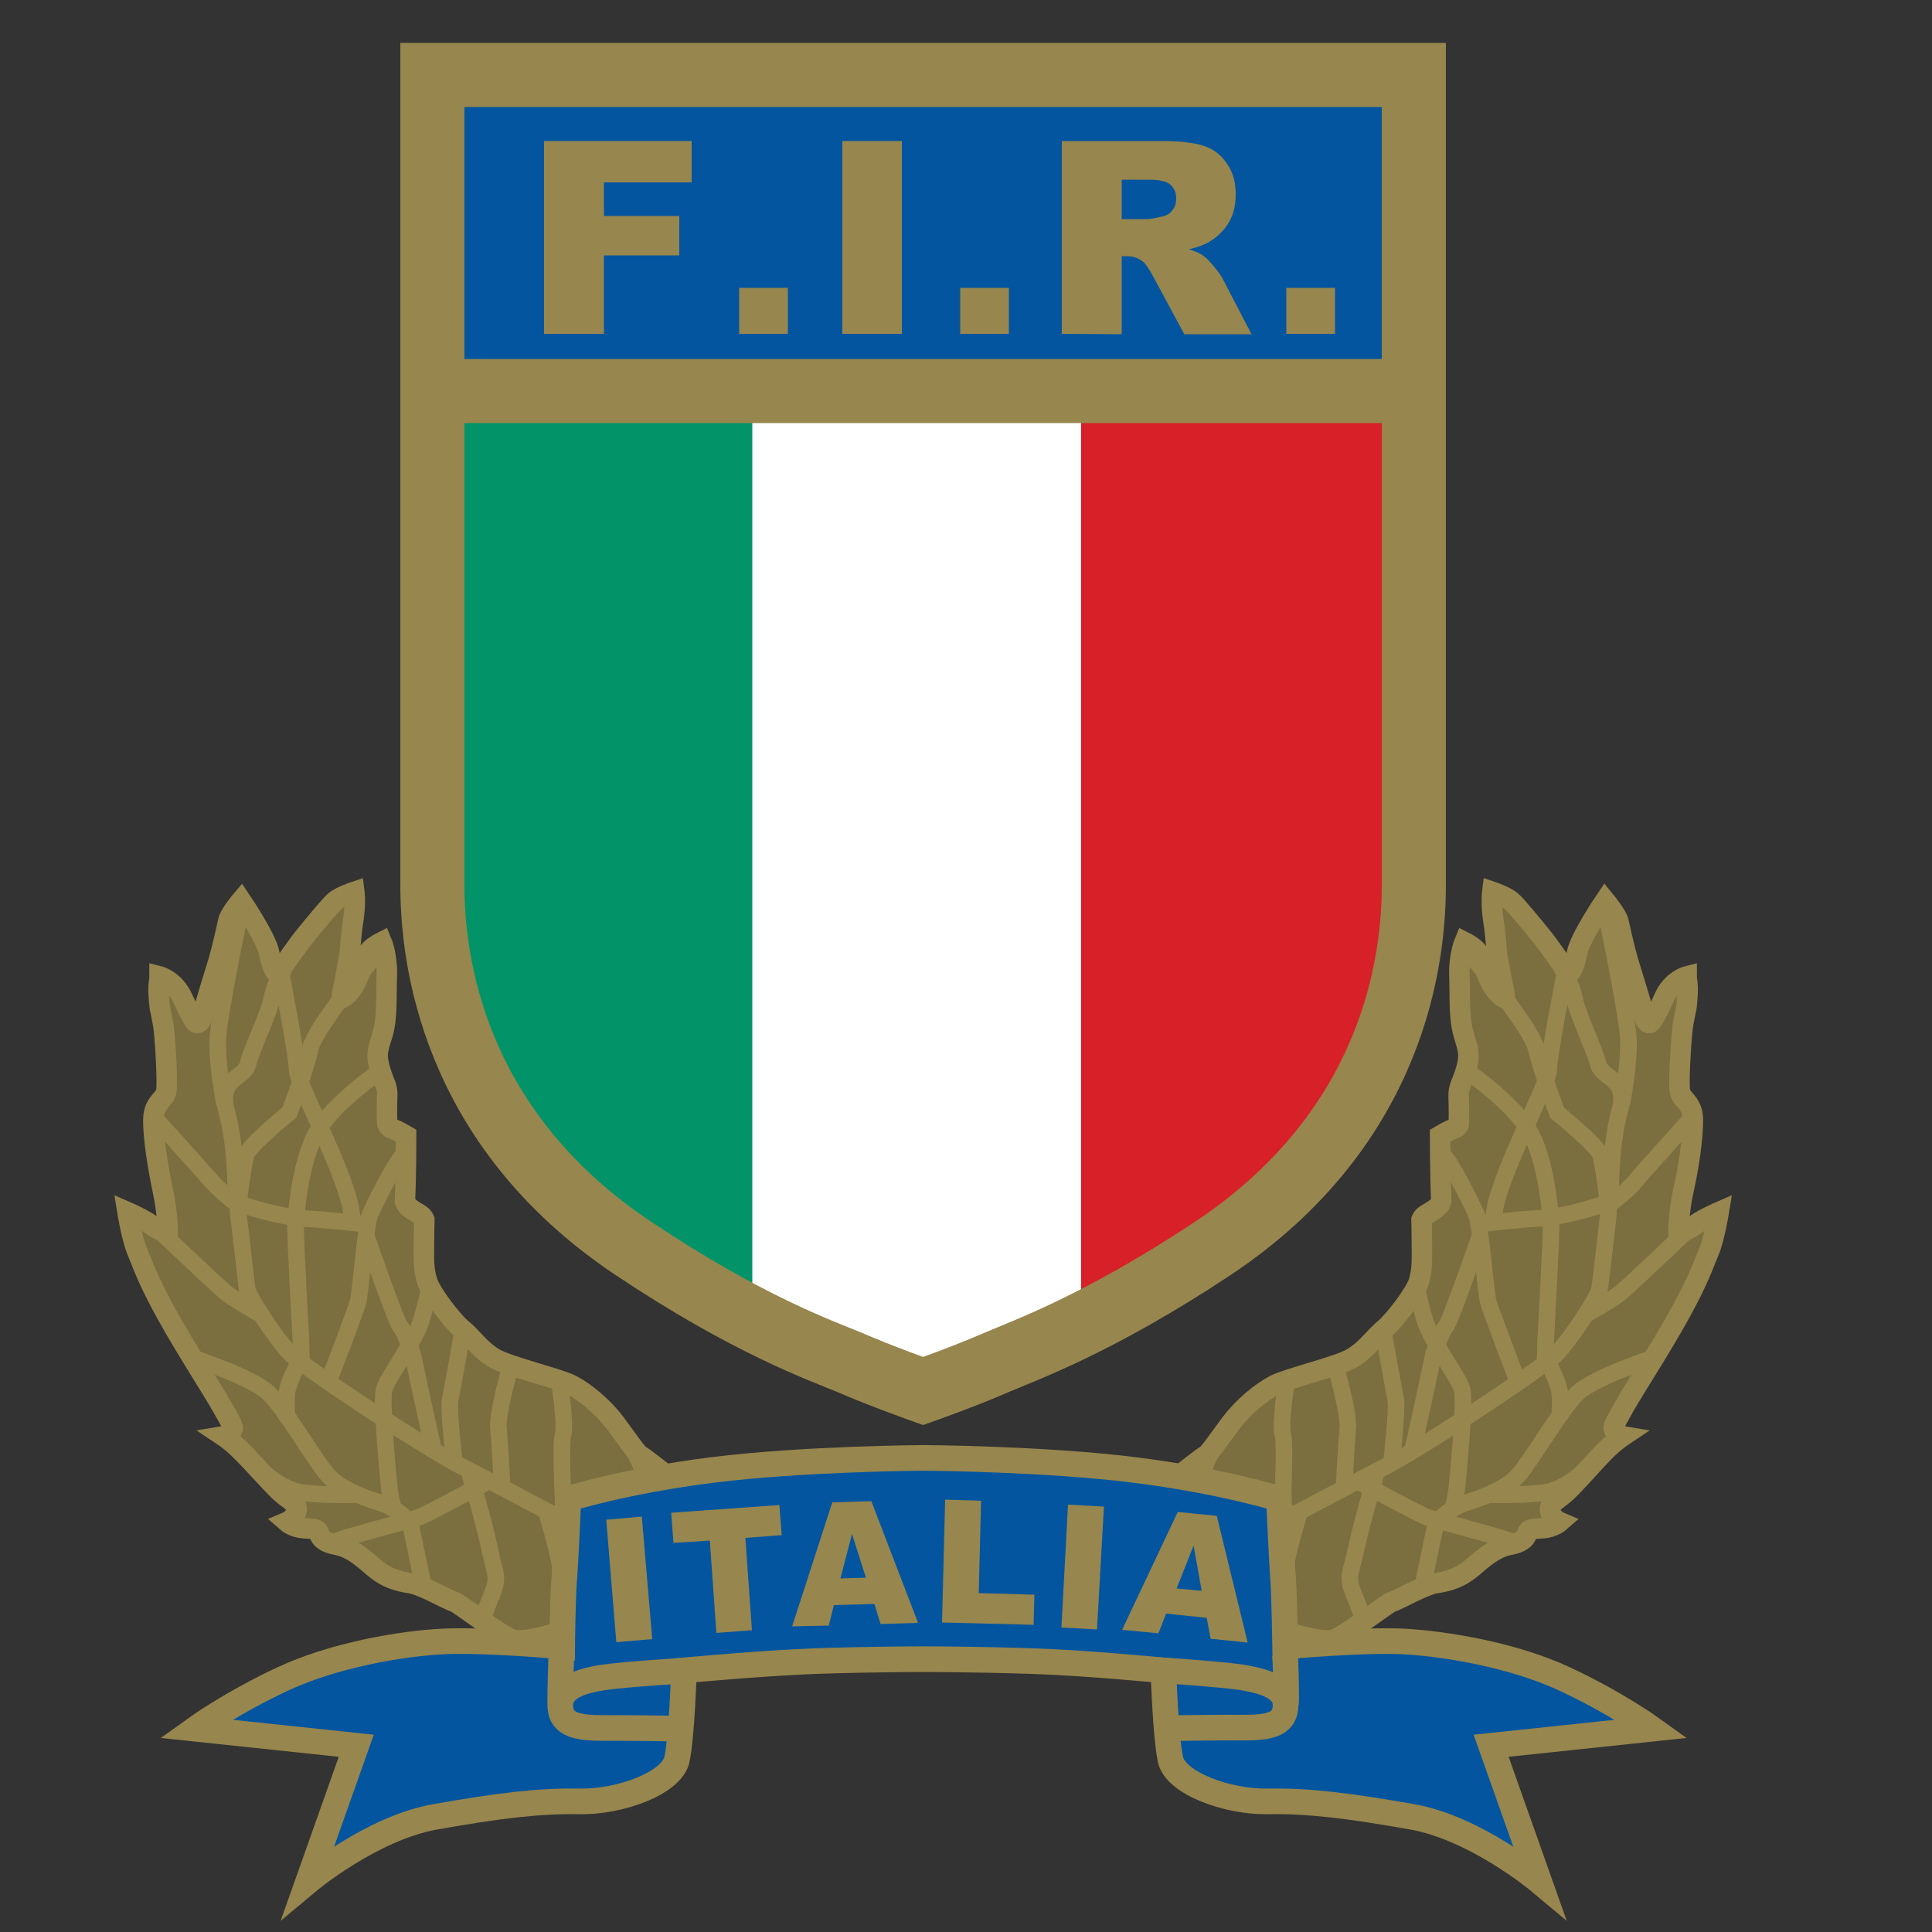 <?xml version="1.0" encoding="utf-8"?>
<!-- Generator: Adobe Illustrator 19.1.0, SVG Export Plug-In . SVG Version: 6.00 Build 0)  -->
<svg version="1.1" id="Layer_1" xmlns="http://www.w3.org/2000/svg" xmlns:xlink="http://www.w3.org/1999/xlink" x="0px" y="0px"
	 viewBox="0 0 500 500" style="enable-background:new 0 0 500 500;" xml:space="preserve">
<rect x="0" y="0" width="500" height="500" fill="#333333" stroke="none"/>
<style type="text/css">
	.st0{fill:#FFFFFF;}
	.st1{fill:#7B6E3F;}
	.st2{fill:none;stroke:#97864D;stroke-width:5.307;}
	.st3{fill:none;stroke:#97864D;stroke-width:4.311;}
	.st4{fill:#04559F;}
	.st5{fill:none;stroke:#97864D;stroke-width:6.634;}
	.st6{fill:none;stroke:#97864D;stroke-width:6.634;}
	.st7{fill:#97864D;}
	.st8{fill:#029468;}
	.st9{fill:#D72027;}
	.st10{fill:none;stroke:#97864D;stroke-width:16.585;}
</style>
<g>
	<polyline class="st0" points="170.8,264.2 178.4,332.6 219.8,352.6 238.9,360 293.6,337 301.2,92.5 167.6,86 	"/>
	<path class="st1" d="M415.4,233.1c0,0-6.7,9.9-7.3,13.7c-0.6,3.8-2.1,5.3-2.1,5.3s-5.5-8-7.4-10.2c-1.8-2.2-6.1-7.5-7.5-8.7
		c-1.4-1.2-4.9-2.4-4.9-2.4s-0.4,3.1,0.3,7.5c0.7,4.4,0.7,7.6,1.1,9.6c0.3,1.8,1.2,6.8,1.6,8.4c0.4,1.6,0.1,2,0.1,2
		s-2.2-1.1-3.8-4.6c-1.5-3.5-2.4-5.4-2.9-6.9c-0.4-1.4-3.6-3-3.6-3s-1.5,3.6-1.3,8.9c0.2,5.3-0.2,10.6,1.1,15
		c1.3,4.4,1.7,5.3,0.6,9.2c-1.1,3.8-2,4.2-1.9,7c0.1,2.8,0.1,6.9,0,7.2c-0.9,1.4-0.4,0.2-4.8,2.8c0,0,0,10.7,0.3,16.6
		c0.1,1.7-2.6,3-3.7,3.7c-1.1,0.6-1.4,1.4-1.4,1.4s0.1,5.6,0.1,8c0,2.4,0.1,5.1-0.8,8.1c-0.9,3-6.6,10.4-9,12.3
		c-2.4,2-4.6,5.3-8.3,7.5c-3.8,2.2-16.7,5.2-20.1,7c-3.4,1.8-8,5.5-11.3,9.9c-3.3,4.4-5.7,8-6.5,8.3c-0.9,0.4-18.5,14.3-18.5,14.3
		s17.2,23.6,27.1,27.2c9.9,3.7,21.1,7.1,24.3,6.2c3.2-0.9,14.2-9.6,15.4-9.9c1.2-0.2,8.1-4.3,11.4-4.8c3.3-0.5,6.3-1.3,10-4.6
		c3.8-3.3,6.3-4.8,9-5.3c2.8-0.5,4.1-1.5,4.5-2.9c0.5-1.4,1.3-1.2,4.1-1.4c2.7-0.2,4.3-1.6,4.3-1.6s-1.9-0.8-2.4-2.8
		c-0.5-2,1.7-2.7,4.3-5.1c2.6-2.5,6.8-7.3,9.4-10c2.6-2.7,5-4.3,5-4.3s-1.2-0.2-1.9-1.2c-0.7-1.1-0.8-0.8,2.3-6.4
		c3.2-5.6,9.6-15.3,14.6-24.4c4.8-8.7,6-12.6,7.4-15.9c1.4-3.3,2.5-10.1,2.5-10.1s-3.9,1.7-6,3.2c-2,1.6-4.4,2.3-4.4,2.3
		s-0.1-4.6,1.2-10.8c1.4-6.1,2.6-14.1,2.5-18.8c-0.1-4.6-3.3-5-3.4-7.6c-0.2-2.7,0.2-10.7,0.6-14.7c0.4-4,1.1-5.8,1.2-7.1
		c0.6-6.2,0-5.6,0-7.5c0,0-3.9,1-5.9,5.7c-1.4,3.1-2.9,5.9-3.5,6.3c-0.6,0.4-1.5-0.6-1.8-2.6c-0.4-2-2.9-9.9-3.9-13.2
		c-1.1-3.7-2.2-8.9-2.6-10.6C418.2,236.5,415.4,233.1,415.4,233.1"/>
	<path class="st2" d="M415.4,233.1c0,0-6.7,9.9-7.3,13.7c-0.6,3.8-2.1,5.3-2.1,5.3s-5.5-8-7.4-10.2c-1.8-2.2-6.1-7.5-7.5-8.7
		c-1.4-1.2-4.9-2.4-4.9-2.4s-0.4,3.1,0.3,7.5c0.7,4.4,0.7,7.6,1.1,9.6c0.3,1.8,1.2,6.8,1.6,8.4c0.4,1.6,0.1,2,0.1,2
		s-2.2-1.1-3.8-4.6c-1.5-3.5-2.4-5.4-2.9-6.9c-0.4-1.4-3.6-3-3.6-3s-1.5,3.6-1.3,8.9c0.2,5.3-0.2,10.6,1.1,15
		c1.3,4.4,1.7,5.3,0.6,9.2c-1.1,3.8-2,4.2-1.9,7c0.1,2.8,0.1,6.9,0,7.2c-0.9,1.4-0.4,0.2-4.8,2.8c0,0,0,10.7,0.3,16.6
		c0.1,1.7-2.6,3-3.7,3.7c-1.1,0.6-1.4,1.4-1.4,1.4s0.1,5.6,0.1,8c0,2.4,0.1,5.1-0.8,8.1c-0.9,3-6.6,10.4-9,12.3
		c-2.4,2-4.6,5.3-8.3,7.5c-3.8,2.2-16.7,5.2-20.1,7c-3.4,1.8-8,5.5-11.3,9.9c-3.3,4.4-5.7,8-6.5,8.3c-0.9,0.4-18.5,14.3-18.5,14.3
		s17.2,23.6,27.1,27.2c9.9,3.7,21.1,7.1,24.3,6.2c3.2-0.9,14.2-9.6,15.4-9.9c1.2-0.2,8.1-4.3,11.4-4.8c3.3-0.5,6.3-1.3,10-4.6
		c3.8-3.3,6.3-4.8,9-5.3c2.8-0.5,4.1-1.5,4.5-2.9c0.5-1.4,1.3-1.2,4.1-1.4c2.7-0.2,4.3-1.6,4.3-1.6s-1.9-0.8-2.4-2.8
		c-0.5-2,1.7-2.7,4.3-5.1c2.6-2.5,6.8-7.3,9.4-10c2.6-2.7,5-4.3,5-4.3s-1.2-0.2-1.9-1.2c-0.7-1.1-0.8-0.8,2.3-6.4
		c3.2-5.6,9.6-15.3,14.6-24.4c4.8-8.7,6-12.6,7.4-15.9c1.4-3.3,2.5-10.1,2.5-10.1s-3.9,1.7-6,3.2c-2,1.6-4.4,2.3-4.4,2.3
		s-0.1-4.6,1.2-10.8c1.4-6.1,2.6-14.1,2.5-18.8c-0.1-4.6-3.3-5-3.4-7.6c-0.2-2.7,0.2-10.7,0.6-14.7c0.4-4,1.1-5.8,1.2-7.1
		c0.6-6.2,0-5.6,0-7.5c0,0-3.9,1-5.9,5.7c-1.4,3.1-2.9,5.9-3.5,6.3c-0.6,0.4-1.5-0.6-1.8-2.6c-0.4-2-2.9-9.9-3.9-13.2
		c-1.1-3.7-2.2-8.9-2.6-10.6C418.2,236.5,415.4,233.1,415.4,233.1L415.4,233.1z M415.4,233.1"/>
	<path class="st3" d="M307,405.9c0,0,22.4-11.1,26.8-13.4c4.4-2.2,15.3-8.1,25-13.1c9.7-5,40.7-25.6,44-29
		c3.3-3.4,10.8-14.4,11.2-17c0.4-2.6,1.9-16.1,2.2-18.7c0.4-2.6-1.4-13.2-1.9-15.6c-0.5-2.4-11.3-11.1-11.3-11.1s-4.1-10.7-5.4-16.5
		c-1.3-5.9-17.9-25.4-17.9-25.4 M416.8,310.6c0,0-0.2-13.8,2.3-22.8c2.6-9-4.4-8.3-5.5-12.5c-1.1-4.1-5.2-12.4-6.2-17.1
		c-1.1-5.1-2.4-5-3.3-8.1 M419.7,285.7c0,0,2.1-10.5,1.7-17.2c-0.4-6.8-6.1-34-6.1-34 M416.2,312c0,0,5.1-3.9,7.2-6.5
		c2.1-2.6,14-15.7,14-15.7 M392.4,356.5c0,0-6.8-17.8-7.3-19.8c-0.5-2.1-2.1-20-2.9-22.1c-0.8-2.1-6.6-13.8-8.7-15.6 M403.6,367
		c0,0,0.3-2.6,0.1-6.1c-0.2-3.5-3.8-9.5-3.8-9.5s0.1-2.6,0.1-4.4c0.1-1.7,1.6-28.1,1.4-30.7c-0.2-2.7-1.3-16.7-5.8-23.9
		c-4.5-7.2-15-14.5-15-14.5 M383.3,316.7c0,0,8.2-1,15.1-1.4c7-0.4,15.9-3.4,17.1-3.9 M368.2,410.6c0,0,2.6-12.7,3.2-15.3
		c0.6-2.6,5.1-5.4,7.7-6.3c2.6-0.8,10.5-3.2,14.1-7.5c3.6-4.3,10.9-17,15.1-21c4.2-4,19.1-8.9,19.1-8.9 M375.7,391
		c0,0,0.9-2.1,1.3-5.6c0.4-3.5,2.2-22.8,1.4-25.8c-0.9-3.2-7.9-12.3-9.6-17.8c-1.6-5.3-2.3-9.3-2.3-9.3 M409.9,340.5
		c0,0,6.3-3.6,8.7-5.3c2.4-1.7,16.8-15.7,18.3-16.9 M347.8,385.7c0,0,0.6-11.8,1-15.9c0.4-4.1-3.2-16.3-3.2-16.3 M331.7,393.6
		c0,0,1.1-19.7,0.3-22.3c-0.8-2.7,0.9-13.5,0.9-13.5 M306.1,405.1l0.5-9.8c0,0,2.4-3.8,3.8-11.1c1.4-7.3,6.8-14.3,6.8-14.3
		 M353.2,420.4c0,0-0.4-1.9-2.6-7.2c-2.2-5.3-1.1-5.6,0.3-12c1.3-6.4,5.4-20.4,5.4-20.4 M328.1,422.3l1.2-3c0,0,3.1-7.8,3.2-11.9
		c0.1-4.1,3.8-16,3.8-16 M360.2,377.6c0,0,1.5-12.8,1-15.4c-0.5-2.7-3.3-18.1-3.3-18.1 M410.3,380.5c0,0-4.9,4.5-9.3,5.5
		c-4.4,1.1-15.6,0.8-15.6,0.8 M382.9,320.2c0,0-7.6,22-8.7,23.1c-1.1,1.1-3.2,7.2-3.2,7.2s-4.7,22.1-5.4,24.6 M405.1,251.3
		c0,0-4.3,21.8-4.3,25.6c0,3.8-13.9,29-14.2,38.2 M352.1,383.7c0,0,14.6,7.9,16.9,8.8c2.2,0.9,20.9,5.6,22,6.5"/>
	<path class="st1" d="M62.4,233.1c0,0,6.7,9.9,7.3,13.7c0.6,3.8,2.1,5.3,2.1,5.3s5.5-8,7.4-10.2c1.8-2.2,6.1-7.5,7.5-8.7
		c1.4-1.2,5-2.4,5-2.4s0.4,3.1-0.3,7.5c-0.7,4.4-0.7,7.6-1.1,9.6c-0.3,1.8-1.2,6.8-1.6,8.4c-0.4,1.6-0.1,2-0.1,2s2.2-1.1,3.7-4.6
		c1.5-3.5,2.5-5.4,2.9-6.9c0.4-1.4,3.6-3,3.6-3s1.5,3.6,1.3,8.9c-0.2,5.3,0.2,10.6-1.1,15c-1.4,4.4-1.7,5.3-0.6,9.2
		c1.1,3.8,2,4.2,1.8,7c-0.1,2.8-0.1,6.9,0.1,7.2c0.9,1.4,0.4,0.2,4.8,2.8c0,0,0,10.7-0.3,16.6c-0.1,1.7,2.6,3,3.7,3.7
		c1,0.6,1.3,1.4,1.3,1.4s-0.1,5.6-0.1,8c0,2.4-0.1,5.1,0.9,8.1c0.9,3,6.6,10.4,9,12.3c2.5,2,4.6,5.3,8.3,7.5
		c3.7,2.2,16.7,5.2,20.1,7c3.4,1.8,8,5.5,11.3,9.9c3.3,4.4,5.6,8,6.5,8.3c0.8,0.4,18.5,14.3,18.5,14.3s-17.3,23.6-27.1,27.2
		c-9.9,3.7-21.1,7.1-24.3,6.2c-3.2-0.9-14.2-9.6-15.4-9.9c-1.2-0.2-8.1-4.3-11.4-4.8c-3.3-0.5-6.3-1.3-10-4.6
		c-3.7-3.3-6.3-4.8-9-5.3c-2.8-0.5-4.1-1.5-4.5-2.9c-0.5-1.4-1.4-1.2-4-1.4c-2.7-0.2-4.3-1.6-4.3-1.6s1.9-0.8,2.4-2.8
		c0.6-2-1.7-2.7-4.3-5.1c-2.6-2.5-6.8-7.3-9.5-10c-2.6-2.7-5-4.3-5-4.3s1.2-0.2,1.9-1.2c0.7-1.1,0.9-0.8-2.3-6.4
		c-3.2-5.6-9.6-15.3-14.6-24.4c-4.8-8.7-6-12.6-7.4-15.9c-1.4-3.3-2.5-10.1-2.5-10.1s3.9,1.7,6,3.2c2,1.5,4.4,2.3,4.4,2.3
		s0.1-4.6-1.2-10.8c-1.3-6.1-2.6-14.1-2.5-18.8c0.1-4.6,3.3-5,3.4-7.6c0.2-2.7-0.2-10.7-0.6-14.7c-0.4-4-1.1-5.8-1.2-7.1
		c-0.6-6.2,0-5.6,0-7.5c0,0,3.9,1,6,5.7c1.4,3.1,2.9,5.9,3.5,6.3c0.6,0.4,1.5-0.6,1.8-2.6c0.4-2,2.9-9.9,3.9-13.2
		c1.1-3.7,2.2-8.9,2.6-10.6C59.5,236.5,62.4,233.1,62.4,233.1"/>
	<path class="st2" d="M62.4,233.1c0,0,6.7,9.9,7.3,13.7c0.6,3.8,2.1,5.3,2.1,5.3s5.5-8,7.4-10.2c1.8-2.2,6.1-7.5,7.5-8.7
		c1.4-1.2,5-2.4,5-2.4s0.4,3.1-0.3,7.5c-0.7,4.4-0.7,7.6-1.1,9.6c-0.3,1.8-1.2,6.8-1.6,8.4c-0.4,1.6-0.1,2-0.1,2s2.2-1.1,3.7-4.6
		c1.5-3.5,2.5-5.4,2.9-6.9c0.4-1.4,3.6-3,3.6-3s1.5,3.6,1.3,8.9c-0.2,5.3,0.2,10.6-1.1,15c-1.4,4.4-1.7,5.3-0.6,9.2
		c1.1,3.8,2,4.2,1.8,7c-0.1,2.8-0.1,6.9,0.1,7.2c0.9,1.4,0.4,0.2,4.8,2.8c0,0,0,10.7-0.3,16.6c-0.1,1.7,2.6,3,3.7,3.7
		c1,0.6,1.3,1.4,1.3,1.4s-0.1,5.6-0.1,8c0,2.4-0.1,5.1,0.9,8.1c0.9,3,6.6,10.4,9,12.3c2.5,2,4.6,5.3,8.3,7.5
		c3.7,2.2,16.7,5.2,20.1,7c3.4,1.8,8,5.5,11.3,9.9c3.3,4.4,5.6,8,6.5,8.3c0.8,0.4,18.5,14.3,18.5,14.3s-17.3,23.6-27.1,27.2
		c-9.9,3.7-21.1,7.1-24.3,6.2c-3.2-0.9-14.2-9.6-15.4-9.9c-1.2-0.2-8.1-4.3-11.4-4.8c-3.3-0.5-6.3-1.3-10-4.6
		c-3.7-3.3-6.3-4.8-9-5.3c-2.8-0.5-4.1-1.5-4.5-2.9c-0.5-1.4-1.4-1.2-4-1.4c-2.7-0.2-4.3-1.6-4.3-1.6s1.9-0.8,2.4-2.8
		c0.6-2-1.7-2.7-4.3-5.1c-2.6-2.5-6.8-7.3-9.5-10c-2.6-2.7-5-4.3-5-4.3s1.2-0.2,1.9-1.2c0.7-1.1,0.9-0.8-2.3-6.4
		c-3.2-5.6-9.6-15.3-14.6-24.4c-4.8-8.7-6-12.6-7.4-15.9c-1.4-3.3-2.5-10.1-2.5-10.1s3.9,1.7,6,3.2c2,1.5,4.4,2.3,4.4,2.3
		s0.1-4.6-1.2-10.8c-1.3-6.1-2.6-14.1-2.5-18.8c0.1-4.6,3.3-5,3.4-7.6c0.2-2.7-0.2-10.7-0.6-14.7c-0.4-4-1.1-5.8-1.2-7.1
		c-0.6-6.2,0-5.6,0-7.5c0,0,3.9,1,6,5.7c1.4,3.1,2.9,5.9,3.5,6.3c0.6,0.4,1.5-0.6,1.8-2.6c0.4-2,2.9-9.9,3.9-13.2
		c1.1-3.7,2.2-8.9,2.6-10.6C59.5,236.5,62.4,233.1,62.4,233.1L62.4,233.1z M62.4,233.1"/>
	<path class="st3" d="M98.2,246c0,0-16.6,19.5-17.9,25.4c-1.3,5.9-5.4,16.5-5.4,16.5s-10.8,8.8-11.3,11.1c-0.5,2.4-2.3,13-1.9,15.6
		c0.4,2.6,1.9,16.1,2.2,18.7c0.4,2.6,7.9,13.6,11.2,17c3.3,3.4,34.3,24,44,29c9.7,5,20.6,10.9,25,13.1c4.4,2.2,26.8,13.4,26.8,13.4
		 M73.7,250.1c-0.9,3.1-2.2,2.9-3.3,8.1c-1,4.7-5.2,13-6.2,17.1c-1,4.1-8,3.4-5.5,12.5c2.6,9,2.3,22.8,2.3,22.8 M62.5,234.5
		c0,0-5.7,27.2-6.1,34c-0.4,6.8,1.7,17.2,1.7,17.2 M40.4,289.7c0,0,11.9,13.2,14.1,15.7c2.1,2.6,7.2,6.5,7.2,6.5 M104.3,299.1
		c-2.1,1.8-7.9,13.5-8.7,15.6c-0.8,2.1-2.4,20-2.9,22.1c-0.5,2.1-7.3,19.8-7.3,19.8 M97.3,278c0,0-10.6,7.3-15,14.5
		c-4.5,7.2-5.6,21.2-5.8,23.9c-0.2,2.6,1.3,29,1.4,30.7c0,1.8,0.1,4.4,0.1,4.4s-3.6,6-3.8,9.5c-0.2,3.5,0.1,6.1,0.1,6.1 M62.2,311.5
		c1.2,0.6,10.1,3.5,17.1,3.9c7,0.4,15.1,1.4,15.1,1.4 M50.4,351.6c0,0,14.9,4.9,19.1,8.9c4.2,4,11.5,16.7,15.1,21
		c3.6,4.3,11.5,6.7,14.1,7.5c2.6,0.8,7.1,3.6,7.7,6.3c0.6,2.6,3.2,15.3,3.2,15.3 M111.3,332.5c0,0-0.7,4-2.3,9.3
		c-1.7,5.5-8.7,14.6-9.6,17.8c-0.8,2.9,1,22.3,1.4,25.8c0.4,3.5,1.3,5.6,1.3,5.6 M41,318.4c1.5,1.1,15.9,15.1,18.3,16.8
		c2.4,1.7,8.7,5.3,8.7,5.3 M132.2,353.4c0,0-3.6,12.2-3.2,16.3c0.4,4.1,1,15.9,1,15.9 M144.8,357.9c0,0,1.7,10.8,0.9,13.5
		c-0.8,2.7,0.3,22.3,0.3,22.3 M160.5,369.9c0,0,5.5,7,6.8,14.3c1.3,7.3,3.8,11.1,3.8,11.1l0.5,9.8 M121.4,380.8
		c0,0,4.1,13.9,5.4,20.4c1.3,6.4,2.5,6.7,0.3,12c-2.2,5.3-2.6,7.2-2.6,7.2 M141.4,391.3c0,0,3.7,11.9,3.8,16
		c0.1,4.1,3.2,11.9,3.2,11.9l1.2,3 M119.8,344.1c0,0-2.7,15.4-3.3,18.1c-0.5,2.6,1,15.4,1,15.4 M92.4,386.8c0,0-11.3,0.3-15.6-0.8
		c-4.4-1.1-9.3-5.5-9.3-5.5 M94.9,320.2c0,0,7.6,22,8.7,23.1c1.1,1.1,3.2,7.2,3.2,7.2s4.7,22.1,5.4,24.6 M72.6,251.3
		c0,0,4.3,21.8,4.3,25.6c0,3.8,13.9,29,14.2,38.2 M125.7,383.7c0,0-14.6,7.9-16.9,8.8c-2.2,0.9-20.9,5.6-22,6.5"/>
	<path class="st4" d="M239.9,429.4c0,0,12.9,0,27.5,0.5c14.6,0.5,33.7,2.4,33.7,2.4s0.5,16.8,1.8,23c1.3,6.2,14.8,11.1,25.2,10.9
		c10.4-0.2,21,1.1,37.4,4c16.4,2.9,32.8,16.6,32.8,16.6l-12.4-35l41.6-4.4c0,0-9.3-6.7-22.6-12.9c-13.3-6.2-30.8-9.1-41.7-9.7
		c-10.9-0.5-30.6,1.3-30.6,1.3s-0.2-12.2-0.5-17.1c-0.4-4.9-1.1-21.1-1.1-21.1s-14.4-4.6-37.6-7.5c-23.2-2.9-54.3-3.1-54.3-3.1h-0.2
		c0,0-31.2,0.2-54.3,3.1c-23.2,2.9-37.5,7.5-37.5,7.5s-0.7,16.2-1.1,21.1c-0.4,4.9-0.5,17.1-0.5,17.1s-19.7-1.8-30.6-1.3
		c-10.9,0.5-28.4,3.5-41.7,9.7c-13.3,6.2-22.6,12.9-22.6,12.9l41.6,4.4l-12.4,35c0,0,16.4-13.7,32.8-16.6c16.4-2.9,27-4.2,37.4-4
		c10.4,0.2,23.9-4.7,25.2-10.9c1.3-6.2,1.8-23,1.8-23s19.1-1.8,33.7-2.4c14.6-0.5,27.5-0.5,27.5-0.5"/>
	<path class="st5" d="M239.9,429.4c0,0,12.9,0,27.5,0.5c14.6,0.5,33.7,2.4,33.7,2.4s0.5,16.8,1.8,23c1.3,6.2,14.8,11.1,25.2,10.9
		c10.4-0.2,21,1.1,37.4,4c16.4,2.9,32.8,16.6,32.8,16.6l-12.4-35l41.6-4.4c0,0-9.3-6.7-22.6-12.9c-13.3-6.2-30.8-9.1-41.7-9.7
		c-10.9-0.5-30.6,1.3-30.6,1.3s-0.2-12.2-0.5-17.1c-0.4-4.9-1.1-21.1-1.1-21.1s-14.4-4.6-37.6-7.5c-23.2-2.9-54.3-3.1-54.3-3.1h-0.2
		c0,0-31.2,0.2-54.3,3.1c-23.2,2.9-37.5,7.5-37.5,7.5s-0.7,16.2-1.1,21.1c-0.4,4.9-0.5,17.1-0.5,17.1s-19.7-1.8-30.6-1.3
		c-10.9,0.5-28.4,3.5-41.7,9.7c-13.3,6.2-22.6,12.9-22.6,12.9l41.6,4.4l-12.4,35c0,0,16.4-13.7,32.8-16.6c16.4-2.9,27-4.2,37.4-4
		c10.4,0.2,23.9-4.7,25.2-10.9c1.3-6.2,1.8-23,1.8-23s19.1-1.8,33.7-2.4c14.6-0.5,27.5-0.5,27.5-0.5H239.9L239.9,429.4z
		 M239.9,429.4"/>
	<path class="st6" d="M177.9,432.3c0,0-16.4,1-21.6,1.8c-4.7,0.7-11.3,2.2-11.3,7.2c0,6.4,7.1,5.9,14.9,5.9c7.8,0,16.4,0.2,16.4,0.2
		 M145.3,427.2c0,0-0.4,10.4-0.3,14 M299.8,432.2c0,0,16.5,1.1,21.6,1.9c4.7,0.8,11.3,2.2,11.3,7.2c0,6.4-7.1,5.8-15,5.8
		c-7.8,0-16.4,0.2-16.4,0.2 M332.6,428.4c0,0,0.4,9.2,0.2,12.8"/>
	<polyline class="st7" points="156.9,393.3 166.1,392.5 168.8,424.2 159.5,425 	"/>
	<polyline class="st7" points="173.7,391.5 201.7,389.5 202.3,397.3 192.9,398 194.6,421.9 185.4,422.6 183.7,398.7 174.3,399.3 	
		"/>
	<path class="st7" d="M226.3,415.1l-10.5,0.3l-1.3,5.3l-9.5,0.2l10.4-32.1l10.1-0.3l12.1,31.5l-9.7,0.3 M224.1,408.3l-3.6-11.3
		l-3,11.5L224.1,408.3L224.1,408.3z M224.1,408.3"/>
	<polyline class="st7" points="244.6,388.1 253.9,388.4 253.3,412.3 267.7,412.7 267.5,420.5 243.8,419.9 	"/>
	<polyline class="st7" points="276.4,389.4 285.7,389.9 283.9,421.7 274.7,421.2 	"/>
	<path class="st7" d="M312.3,418.7l-10.5-1.1l-2,5.1l-9.4-0.9l14.4-30.5l10.1,1l8,32.8l-9.6-1 M311,411.7l-2.1-11.7l-4.4,11.1
		L311,411.7L311,411.7z M311,411.7"/>
	<polyline class="st8" points="111.7,259.4 117.7,274.1 127.4,290 147,313.5 168.7,330.4 194.7,344.5 194.7,101.7 111.7,101.7 	"/>
	<polyline class="st9" points="362.8,259.4 356.7,274.1 347.1,290 327.5,313.5 305.8,330.4 279.8,344.5 279.8,101.7 362.8,101.7 	
		"/>
	<path class="st4" d="M111.7,20.7h254.4v81.7H111.7V20.7L111.7,20.7z M111.7,20.7"/>
	<path class="st10" d="M238.9,360c0,0,11-3.9,19-7.4c7.4-3.2,26.4-9.9,56.1-29.6c47.4-31.6,51.9-75.6,51.9-93.9V19.4H239.3h-0.8
		H111.9v209.7c0,18.3,4.6,62.3,51.9,93.9c29.6,19.8,48.6,26.5,56.1,29.6C227.9,356.1,238.9,360,238.9,360L238.9,360L238.9,360z
		 M238.9,360 M111.3,101.2h254.4"/>
	<polyline class="st7" points="140.8,36.5 179,36.5 179,47.2 156.3,47.2 156.3,55.9 175.8,55.9 175.8,66.1 156.3,66.1 156.3,86.4 
		140.8,86.4 	"/>
	<path class="st7" d="M191.3,74.5h12.6v11.9h-12.6V74.5L191.3,74.5z M191.3,74.5"/>
	<path class="st7" d="M218,36.5h15.4v49.9H218V36.5L218,36.5z M218,36.5"/>
	<path class="st7" d="M248.5,74.5h12.6v11.9h-12.6V74.5L248.5,74.5z M248.5,74.5"/>
	<path class="st7" d="M274.8,86.4V36.5h25.7c4.8,0,8.4,0.4,10.9,1.2c2.5,0.8,4.6,2.3,6.1,4.6c1.6,2.2,2.3,4.9,2.3,8.1
		c0,2.8-0.6,5.2-1.8,7.2c-1.2,2-2.8,3.6-4.9,4.9c-1.3,0.8-3.1,1.5-5.4,2c1.8,0.6,3.2,1.2,4,1.9c0.6,0.4,1.4,1.3,2.5,2.6
		c1.1,1.3,1.8,2.4,2.2,3.1l7.5,14.4h-17.4l-8.2-15.2c-1.1-2-2-3.3-2.8-3.8c-1.1-0.8-2.4-1.2-3.8-1.2h-1.4v20.2 M290.3,56.7h6.5
		c0.7,0,2.1-0.2,4.1-0.7c1-0.2,1.9-0.7,2.5-1.6c0.7-0.8,1-1.8,1-2.9c0-1.6-0.5-2.8-1.5-3.7c-1-0.9-2.9-1.3-5.8-1.3h-6.8L290.3,56.7
		L290.3,56.7z M290.3,56.7"/>
	<path class="st7" d="M332.9,74.5h12.6v11.9h-12.6V74.5L332.9,74.5z M332.9,74.5"/>
</g>
</svg>
